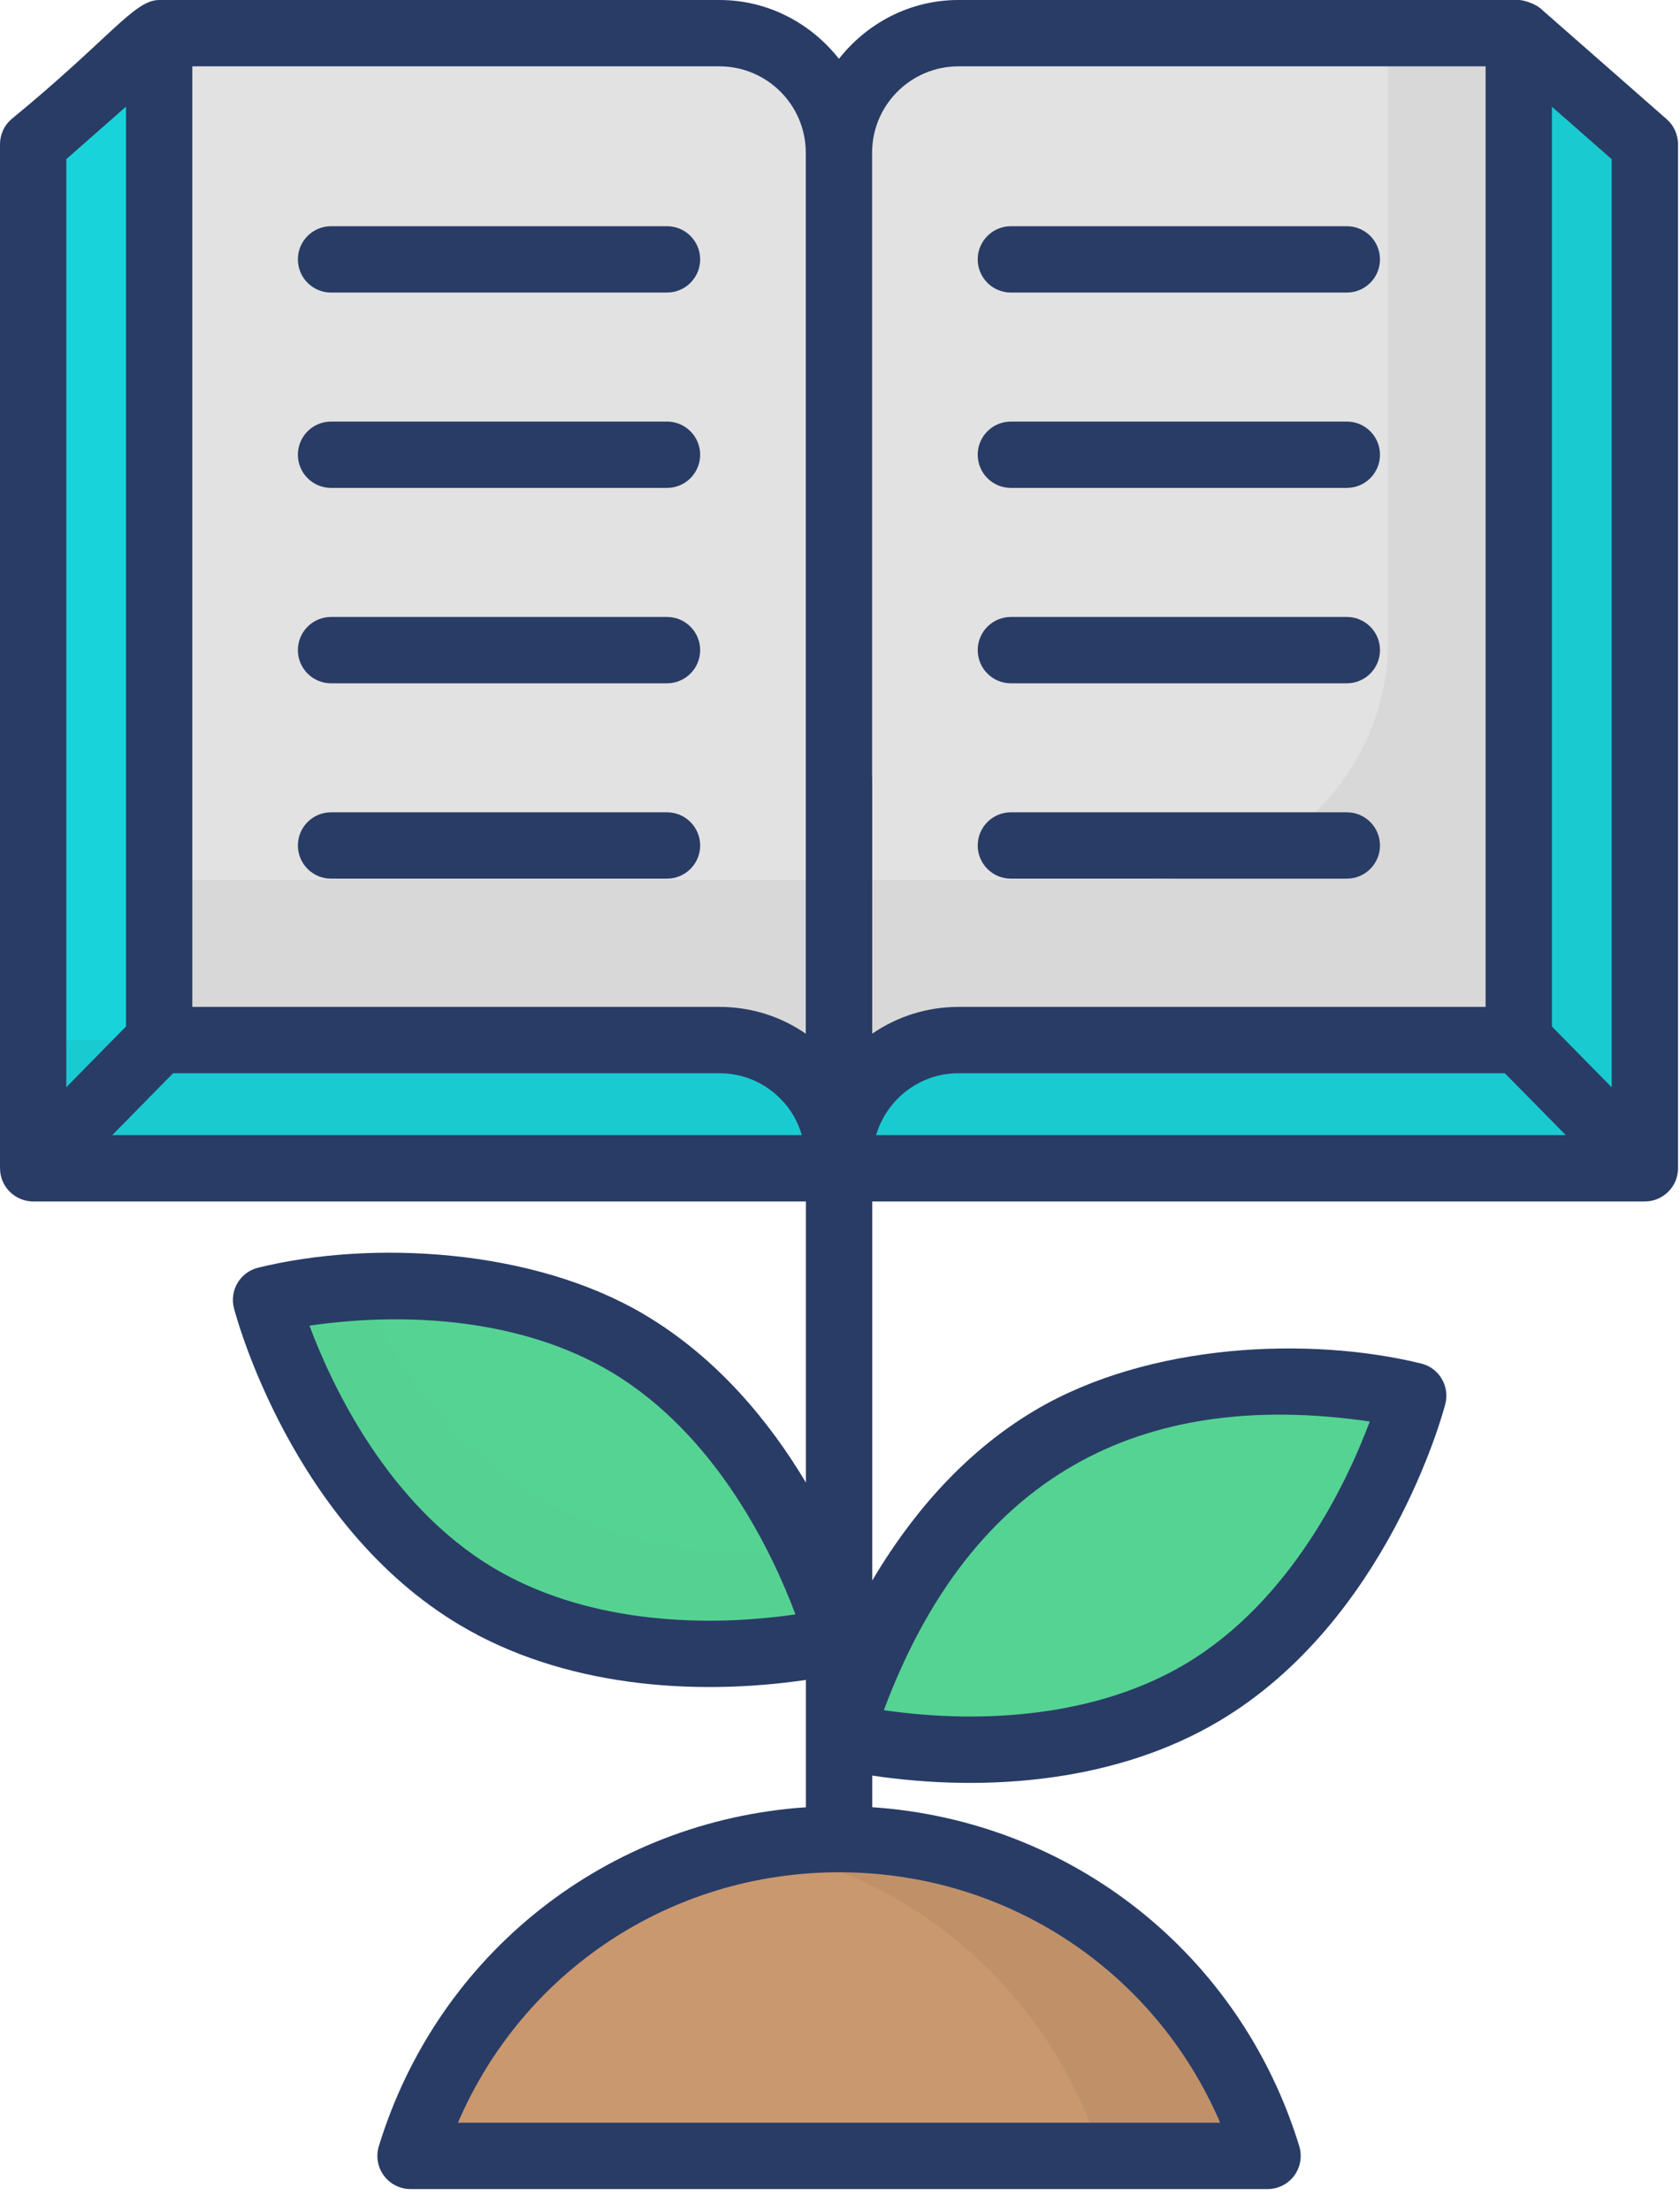 <svg width="38" height="50" viewBox="0 0 38 50" fill="none" xmlns="http://www.w3.org/2000/svg">
<path d="M18.983 41.583C14.417 41.583 10.559 44.599 9.286 48.747H28.671C27.398 44.599 23.541 41.583 18.983 41.583Z" fill="#CA986E"/>
<path opacity="0.05" d="M24.91 48.747H28.667C27.395 44.601 23.538 41.585 18.983 41.585C18.343 41.585 17.723 41.645 17.113 41.765C20.822 42.461 23.816 45.186 24.91 48.747ZM31.965 31.56C31.965 31.56 30.766 36.146 27.191 38.269C23.613 40.402 19.006 39.248 19.006 39.248C19.006 39.248 19.23 38.407 19.766 37.275C21.435 37.37 23.805 37.22 25.848 36.007C27.891 34.794 29.156 32.785 29.859 31.282C31.11 31.353 31.965 31.56 31.965 31.56Z" fill="black"/>
<path d="M23.785 32.539C20.208 34.663 19.01 39.252 19.01 39.252C19.01 39.252 23.612 40.396 27.19 38.272C30.768 36.147 31.966 31.558 31.966 31.558C31.966 31.558 27.363 30.414 23.785 32.539ZM14.198 30.372C10.62 28.248 6.018 29.392 6.018 29.392C6.018 29.392 7.216 33.98 10.794 36.105C14.372 38.23 18.974 37.086 18.974 37.086C18.974 37.086 17.776 32.497 14.198 30.372Z" fill="#55D393"/>
<g opacity="0.05">
<path opacity="0.05" d="M6.018 29.394C6.018 29.394 7.218 33.98 10.793 36.102C14.37 38.235 18.978 37.081 18.978 37.081C18.978 37.081 18.754 36.241 18.217 35.108C16.549 35.203 14.179 35.054 12.136 33.841C10.093 32.627 8.828 30.618 8.125 29.115C6.874 29.186 6.018 29.394 6.018 29.394Z" fill="black"/>
</g>
<path d="M37.205 3.26V26.416H0.75V3.26L3.598 0.754C5.967 1.84 8.329 2.675 10.699 3.26H27.256C29.625 2.675 31.987 1.84 34.349 0.754L37.205 3.26Z" fill="#19D3DA"/>
<path opacity="0.05" d="M37.208 3.257V26.417H0.748V23.517H21.958C28.768 23.517 34.298 17.987 34.298 11.177V0.777C34.318 0.777 34.328 0.767 34.348 0.757L37.208 3.257Z" fill="#231F20"/>
<path d="M34.353 0.75V23.517H21.68C20.187 23.517 18.976 24.728 18.976 26.221V3.453C18.976 1.96 20.186 0.75 21.679 0.75H34.353Z" fill="#E2E2E2"/>
<path opacity="0.05" d="M34.348 0.747V23.517H21.678C20.188 23.517 18.978 24.727 18.978 26.217V19.897H25.968C28.968 19.897 31.398 17.467 31.398 14.477V0.747H34.348Z" fill="#231F20"/>
<path d="M18.978 3.457V26.217C18.978 25.467 18.678 24.797 18.178 24.307C17.698 23.817 17.018 23.517 16.268 23.517H3.598V0.747H16.278C17.768 0.747 18.978 1.957 18.978 3.457Z" fill="#E2E2E2"/>
<path opacity="0.05" d="M18.978 19.897V26.217C18.978 25.467 18.678 24.797 18.178 24.307C17.698 23.817 17.018 23.517 16.268 23.517H3.598V19.897H18.978Z" fill="#231F20"/>
<path d="M37.955 3.26C37.955 3.044 37.862 2.838 37.7 2.696L34.889 0.23C34.742 0.078 34.453 0 34.353 0H21.679C20.579 0 19.608 0.527 18.976 1.33C18.343 0.527 17.373 0 16.273 0H3.6C3.032 0 2.477 0.877 0.255 2.697C0.093 2.839 0 3.044 0 3.26V26.416C0 26.418 0.001 26.419 0.001 26.42C0.002 26.844 0.353 27.166 0.75 27.166H18.229V33.522C17.425 32.176 16.247 30.716 14.581 29.727C12.059 28.229 8.415 28.031 5.837 28.664C5.429 28.765 5.187 29.181 5.292 29.581C5.344 29.781 6.611 34.494 10.411 36.75C12.716 38.118 15.629 38.364 18.229 37.985V40.864C13.734 41.168 9.906 44.167 8.569 48.527C8.499 48.754 8.542 49.002 8.683 49.193C8.824 49.384 9.048 49.497 9.286 49.497H28.671C28.909 49.497 29.133 49.384 29.274 49.193C29.415 49.002 29.458 48.754 29.388 48.527C28.05 44.165 24.222 41.165 19.729 40.863V40.148C22.359 40.537 25.274 40.282 27.572 38.917C31.372 36.661 32.64 31.948 32.691 31.748C32.742 31.554 32.713 31.348 32.61 31.176C32.509 31.003 32.342 30.879 32.147 30.831C29.641 30.215 25.992 30.356 23.402 31.894C21.717 32.895 20.532 34.378 19.729 35.737V27.166H37.205C37.605 27.166 37.953 26.843 37.955 26.419C37.955 26.418 37.955 26.418 37.955 26.416V3.26H37.955ZM11.177 35.46C8.761 34.025 7.497 31.305 7 29.974C9.265 29.646 11.835 29.841 13.816 31.017C16.232 32.452 17.495 35.172 17.992 36.503C15.727 36.831 13.158 36.636 11.177 35.46ZM30.983 32.141C30.486 33.472 29.223 36.192 26.807 37.627C24.819 38.808 22.247 38.996 19.992 38.669C21.961 33.398 25.747 31.383 30.983 32.141ZM27.599 47.997H10.358C11.829 44.571 15.177 42.334 18.982 42.334C22.783 42.334 26.128 44.571 27.599 47.997ZM36.455 24.585L35.103 23.211V2.413L36.455 3.6V24.585ZM3.915 24.267H16.273C16.796 24.267 17.284 24.47 17.654 24.845C17.887 25.075 18.046 25.359 18.137 25.666H2.539L3.915 24.267ZM34.039 24.267L35.416 25.666H19.816C20.056 24.86 20.796 24.267 21.68 24.267H34.039ZM21.679 1.5H33.603V22.767H21.68C20.956 22.767 20.284 22.991 19.729 23.372V17.583C19.729 17.578 19.726 17.574 19.726 17.569V3.453C19.726 2.376 20.602 1.5 21.679 1.5ZM4.35 1.5H16.273C17.35 1.5 18.226 2.376 18.226 3.453V23.373C17.657 22.979 16.983 22.767 16.273 22.767H4.35V1.5ZM2.85 2.411V23.21L1.5 24.583V3.599L2.85 2.411Z" fill="#293C66"/>
<path d="M22.865 6.615H30.464C30.878 6.615 31.214 6.279 31.214 5.865C31.214 5.451 30.878 5.115 30.464 5.115H22.865C22.451 5.115 22.115 5.451 22.115 5.865C22.115 6.279 22.451 6.615 22.865 6.615ZM22.865 11.032H30.464C30.878 11.032 31.214 10.696 31.214 10.282C31.214 9.868 30.878 9.532 30.464 9.532H22.865C22.451 9.532 22.115 9.868 22.115 10.282C22.115 10.696 22.451 11.032 22.865 11.032ZM22.865 15.45H30.464C30.878 15.45 31.214 15.114 31.214 14.7C31.214 14.286 30.878 13.95 30.464 13.95H22.865C22.451 13.95 22.115 14.286 22.115 14.7C22.115 15.114 22.451 15.45 22.865 15.45ZM22.865 19.867H30.464C30.878 19.867 31.214 19.531 31.214 19.117C31.214 18.703 30.878 18.367 30.464 18.367H22.865C22.451 18.367 22.115 18.703 22.115 19.117C22.115 19.531 22.451 19.867 22.865 19.867ZM15.087 5.115H7.488C7.074 5.115 6.738 5.451 6.738 5.865C6.738 6.279 7.074 6.615 7.488 6.615H15.087C15.501 6.615 15.837 6.279 15.837 5.865C15.837 5.451 15.501 5.115 15.087 5.115ZM15.087 9.532H7.488C7.074 9.532 6.738 9.868 6.738 10.282C6.738 10.696 7.074 11.032 7.488 11.032H15.087C15.501 11.032 15.837 10.696 15.837 10.282C15.837 9.868 15.501 9.532 15.087 9.532ZM15.087 13.95H7.488C7.074 13.95 6.738 14.286 6.738 14.7C6.738 15.114 7.074 15.45 7.488 15.45H15.087C15.501 15.45 15.837 15.114 15.837 14.7C15.837 14.286 15.501 13.95 15.087 13.95ZM15.087 18.367H7.488C7.074 18.367 6.738 18.703 6.738 19.117C6.738 19.531 7.074 19.867 7.488 19.867H15.087C15.501 19.867 15.837 19.531 15.837 19.117C15.837 18.703 15.501 18.367 15.087 18.367Z" fill="#293C66"/>
</svg>
